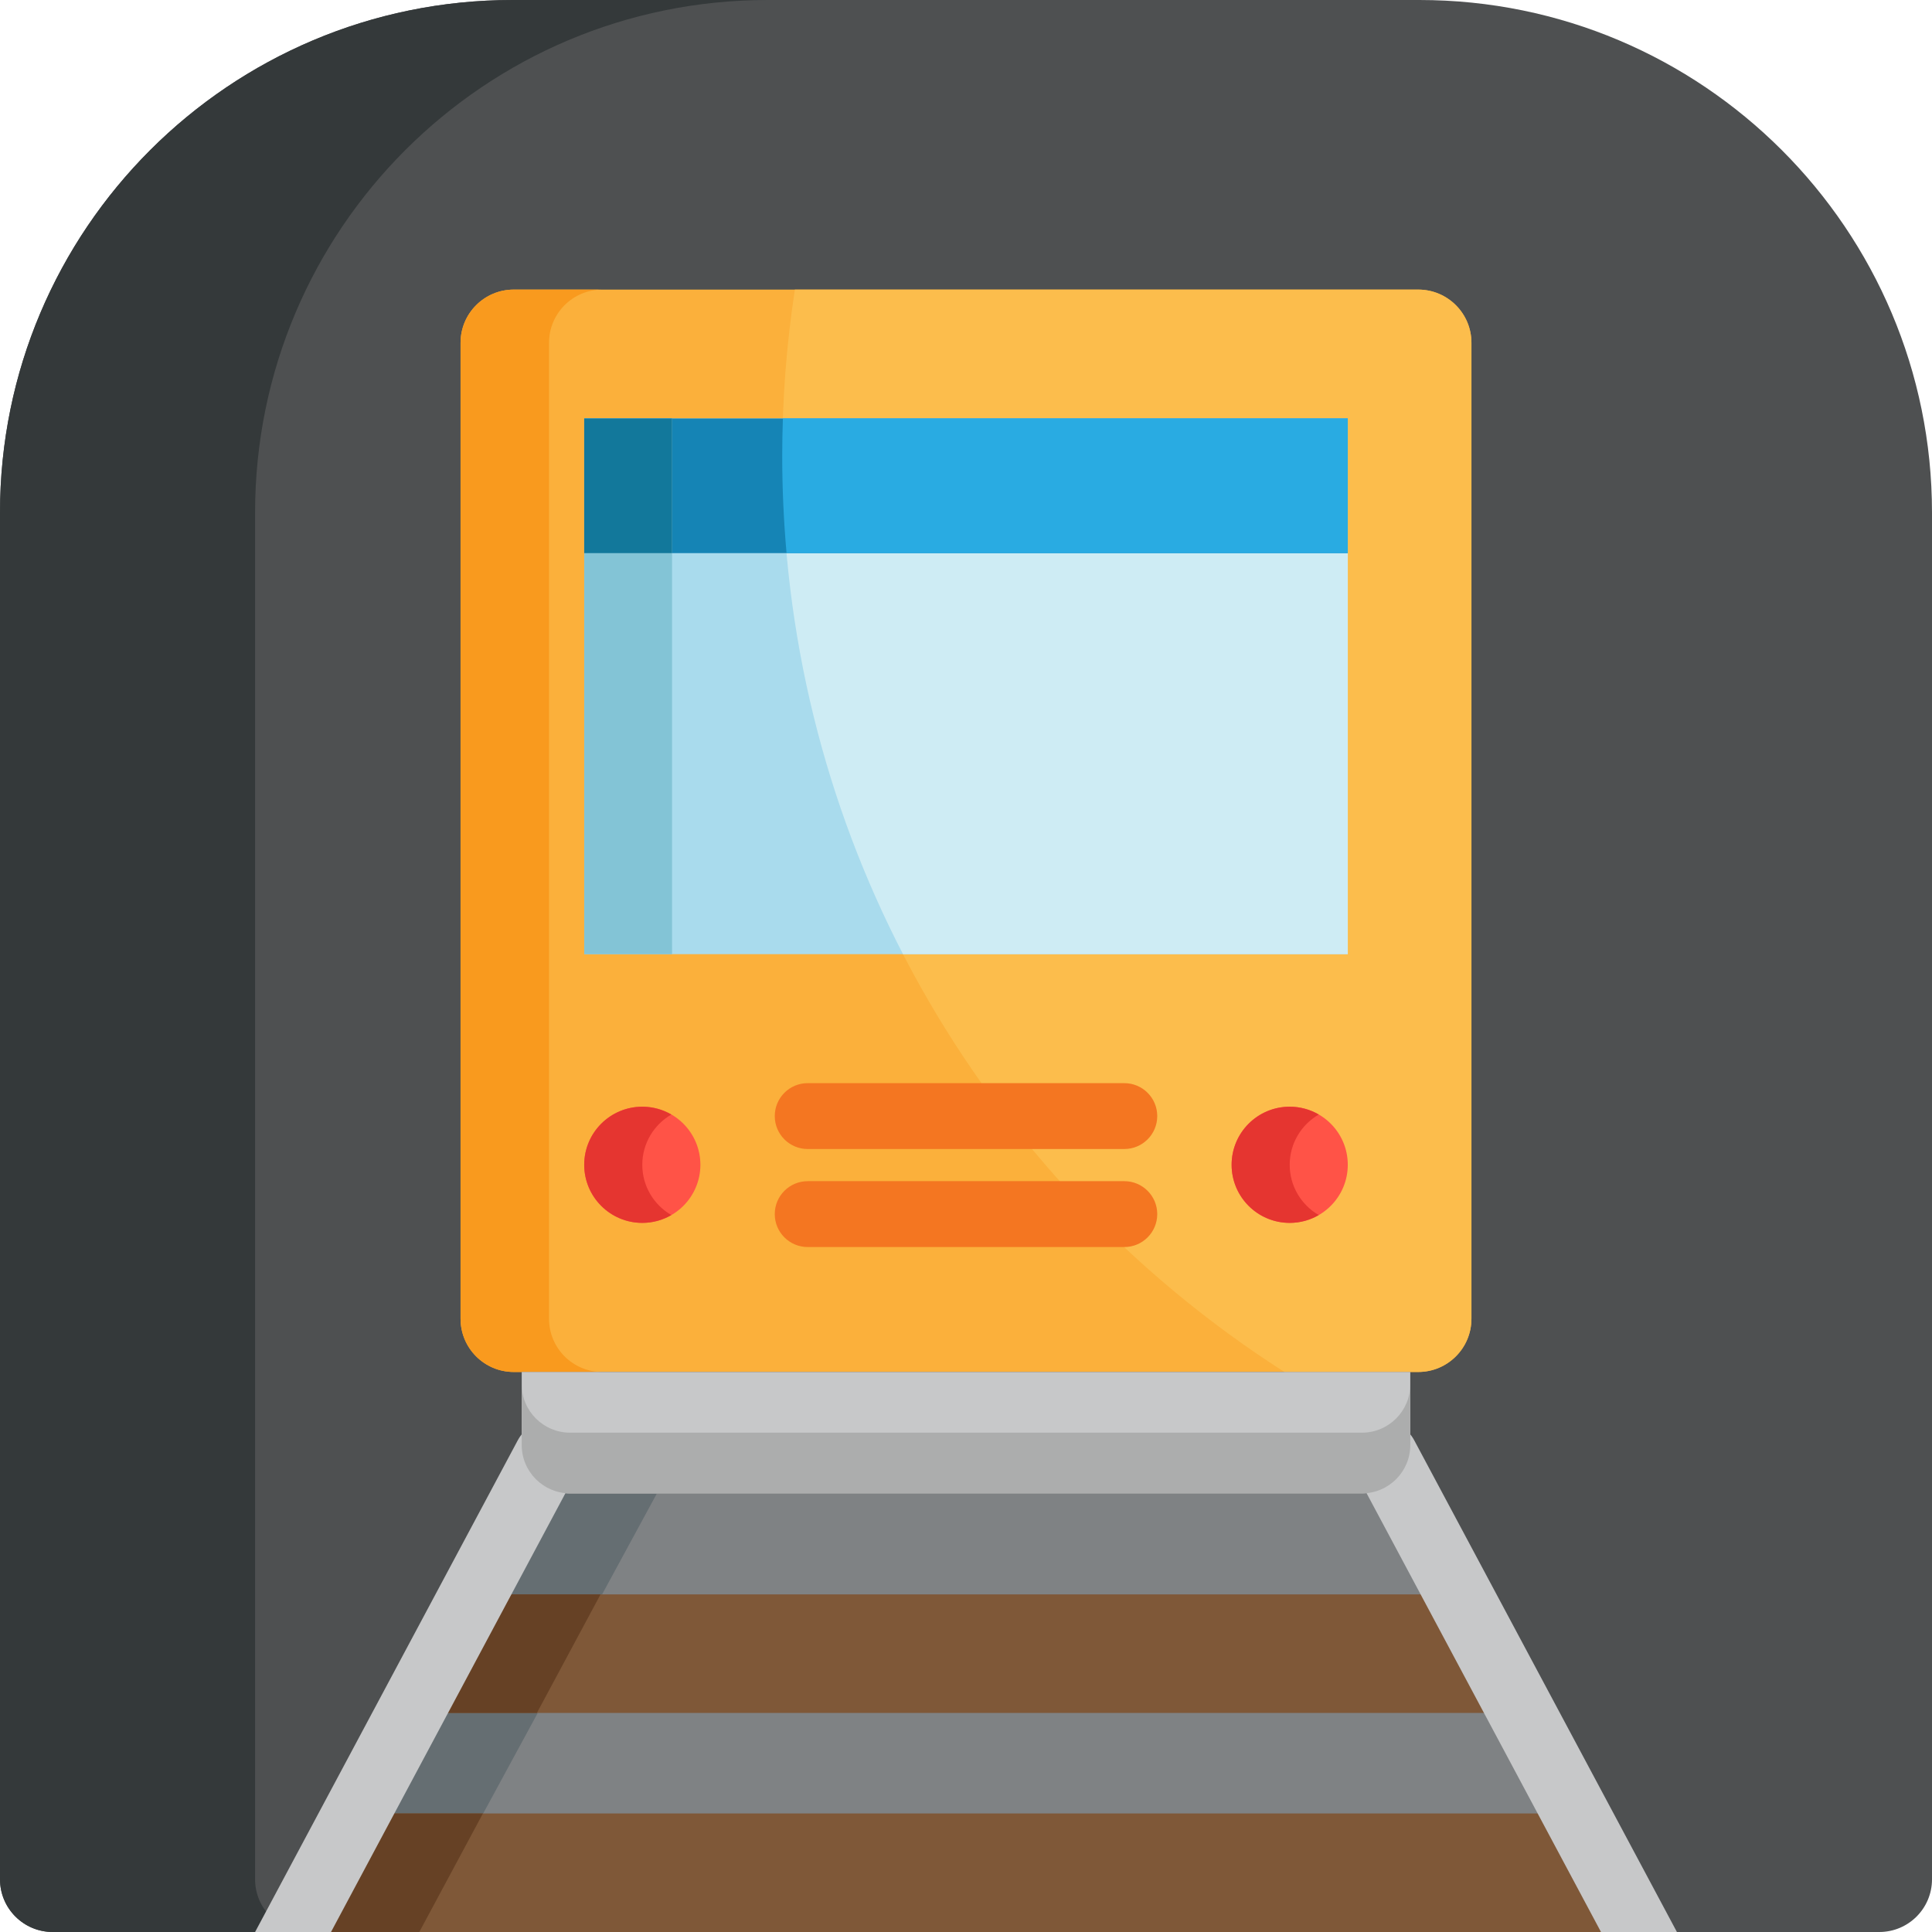 <?xml version="1.0" encoding="iso-8859-1"?>
<!-- Generator: Adobe Illustrator 19.0.0, SVG Export Plug-In . SVG Version: 6.00 Build 0)  -->
<svg version="1.1" id="Layer_1" xmlns="http://www.w3.org/2000/svg" xmlns:xlink="http://www.w3.org/1999/xlink" x="0px" y="0px"
	 viewBox="0 0 512 512" style="enable-background:new 0 0 512 512;" xml:space="preserve">
<path style="fill:#4E5051;" d="M512,149.298v-13.443C512,60.824,451.177,0,376.148,0H135.852C60.823,0,0,60.824,0,135.855v362.182
	C0,505.748,6.252,512,13.964,512h484.073c7.711,0,13.964-6.252,13.964-13.964V179.553"/>
<path style="fill:#34393A;" d="M67.6,498.036V135.855C67.6,60.824,128.422,0,203.452,0h-67.6C60.823,0,0,60.824,0,135.855v362.182
	C0,505.748,6.252,512,13.964,512h67.6C73.853,512,67.6,505.748,67.6,498.036z"/>
<polyline style="fill:#7F8284;" points="74.689,512 144.802,395.759 367.201,395.759 437.313,512 "/>
<polygon style="fill:#656E72;" points="144.802,395.759 74.689,512 111,512 174.093,395.759 "/>
<g>
	<polygon style="fill:#7F5838;" points="128.65,422.536 109.699,453.952 402.3,453.952 383.35,422.536 	"/>
	<polyline style="fill:#7F5838;" points="339.414,480.584 93.637,480.584 74.687,512 437.313,512 418.363,480.584 369.671,480.584 	
		"/>
</g>
<g>
	<polygon style="fill:#664125;" points="129.814,422.536 110.863,453.952 142.279,453.952 159.144,422.536 	"/>
	<polygon style="fill:#664125;" points="94.8,480.584 75.85,512 111.12,512 127.984,480.584 	"/>
</g>
<path style="fill:#C7C8C9;" d="M374.77,381.665c-1.556-2.913-4.443-4.708-7.571-4.708H144.802c-3.128,0-6.015,1.796-7.571,4.708
	L67.6,512h20.122l62.135-116.304h212.289L424.28,512h20.122L374.77,381.665z"/>
<path style="fill:#FBB03B;" d="M326.682,76.745H136.152c-7.786,0-14.1,6.314-14.1,14.1v28.337v201.97v28.337
	c0,7.786,6.314,14.1,14.1,14.1h60.991h23.434h155.271c7.786,0,14.1-6.314,14.1-14.1v-28.337v-201.97V90.845
	c0-7.786-6.314-14.1-14.1-14.1h-19.686"/>
<path style="fill:#F99A1E;" d="M145.498,349.489v-28.337v-201.97V90.845c0-7.786,6.314-14.1,14.1-14.1h-23.445
	c-7.786,0-14.1,6.314-14.1,14.1v28.337v201.97v28.337c0,7.786,6.314,14.1,14.1,14.1h23.445
	C151.811,363.589,145.498,357.275,145.498,349.489z"/>
<path style="fill:#FCBD4C;" d="M375.848,76.745h-19.686h-29.48h-116.03c-2.207,14.37-3.357,29.089-3.357,44.076
	c0,102.013,53.062,191.63,133.086,242.767h35.466c7.786,0,14.1-6.314,14.1-14.1v-28.337v-201.97V90.845
	C389.947,83.059,383.635,76.745,375.848,76.745z"/>
<polygon style="fill:#A9DBED;" points="336.596,110.898 318.896,110.898 154.823,110.898 154.823,252.862 357.179,252.862 
	357.179,110.898 "/>
<path style="fill:#CEECF4;" d="M318.896,110.898H207.484c-0.112,3.295-0.189,6.601-0.189,9.923c0,47.596,11.56,92.488,32.01,132.04
	H357.18V110.898h-20.584C336.597,110.898,318.896,110.898,318.896,110.898z"/>
<rect x="154.822" y="110.895" style="fill:#1584B5;" width="202.356" height="35.686"/>
<polygon style="fill:#83C4D6;" points="175.729,110.898 173.693,110.898 154.823,110.898 154.823,252.862 178.096,252.862 
	178.096,110.898 "/>
<rect x="154.822" y="110.895" style="fill:#12789B;" width="23.273" height="35.686"/>
<path style="fill:#29ABE2;" d="M207.296,120.822c0,8.684,0.394,17.275,1.147,25.763h148.736v-35.686H207.474
	C207.361,114.193,207.296,117.499,207.296,120.822z"/>
<g>
	<circle style="fill:#FF5347;" cx="170.217" cy="308.678" r="15.393"/>
	<circle style="fill:#FF5347;" cx="341.783" cy="308.678" r="15.394"/>
</g>
<g>
	<path style="fill:#E53530;" d="M170.214,308.684c0-5.696,3.1-10.654,7.696-13.317c-2.266-1.313-4.888-2.076-7.695-2.076
		c-8.503,0-15.394,6.891-15.394,15.393c0,8.503,6.891,15.394,15.394,15.394c2.807,0,5.43-0.763,7.695-2.076
		C173.314,319.339,170.214,314.38,170.214,308.684z"/>
	<path style="fill:#E53530;" d="M341.786,308.684c0-5.696,3.1-10.654,7.696-13.317c-2.266-1.313-4.888-2.076-7.695-2.076
		c-8.503,0-15.393,6.891-15.393,15.393c0,8.503,6.891,15.394,15.393,15.394c2.807,0,5.43-0.763,7.695-2.076
		C344.885,319.339,341.786,314.38,341.786,308.684z"/>
</g>
<path style="fill:#C7C8C9;" d="M138.259,363.589v19.355c0,7.077,5.739,12.816,12.816,12.816h209.852
	c7.077,0,12.814-5.739,12.814-12.816v-19.355"/>
<path style="fill:#ACADAD;" d="M360.927,379.674H151.075c-7.077,0-12.816-5.739-12.816-12.816v16.085
	c0,7.077,5.739,12.816,12.816,12.816h209.852c7.077,0,12.814-5.739,12.814-12.816v-16.085
	C373.741,373.936,368.005,379.674,360.927,379.674z"/>
<g>
	<path style="fill:#F47621;" d="M297.955,304.5h-83.909c-4.821,0-8.727-3.906-8.727-8.727s3.906-8.727,8.727-8.727h83.909
		c4.821,0,8.727,3.906,8.727,8.727C306.682,300.593,302.775,304.5,297.955,304.5z"/>
	<path style="fill:#F47621;" d="M297.955,330.477h-83.909c-4.821,0-8.727-3.906-8.727-8.727s3.906-8.727,8.727-8.727h83.909
		c4.821,0,8.727,3.906,8.727,8.727S302.775,330.477,297.955,330.477z"/>
</g>
<g>
</g>
<g>
</g>
<g>
</g>
<g>
</g>
<g>
</g>
<g>
</g>
<g>
</g>
<g>
</g>
<g>
</g>
<g>
</g>
<g>
</g>
<g>
</g>
<g>
</g>
<g>
</g>
<g>
</g>
</svg>
